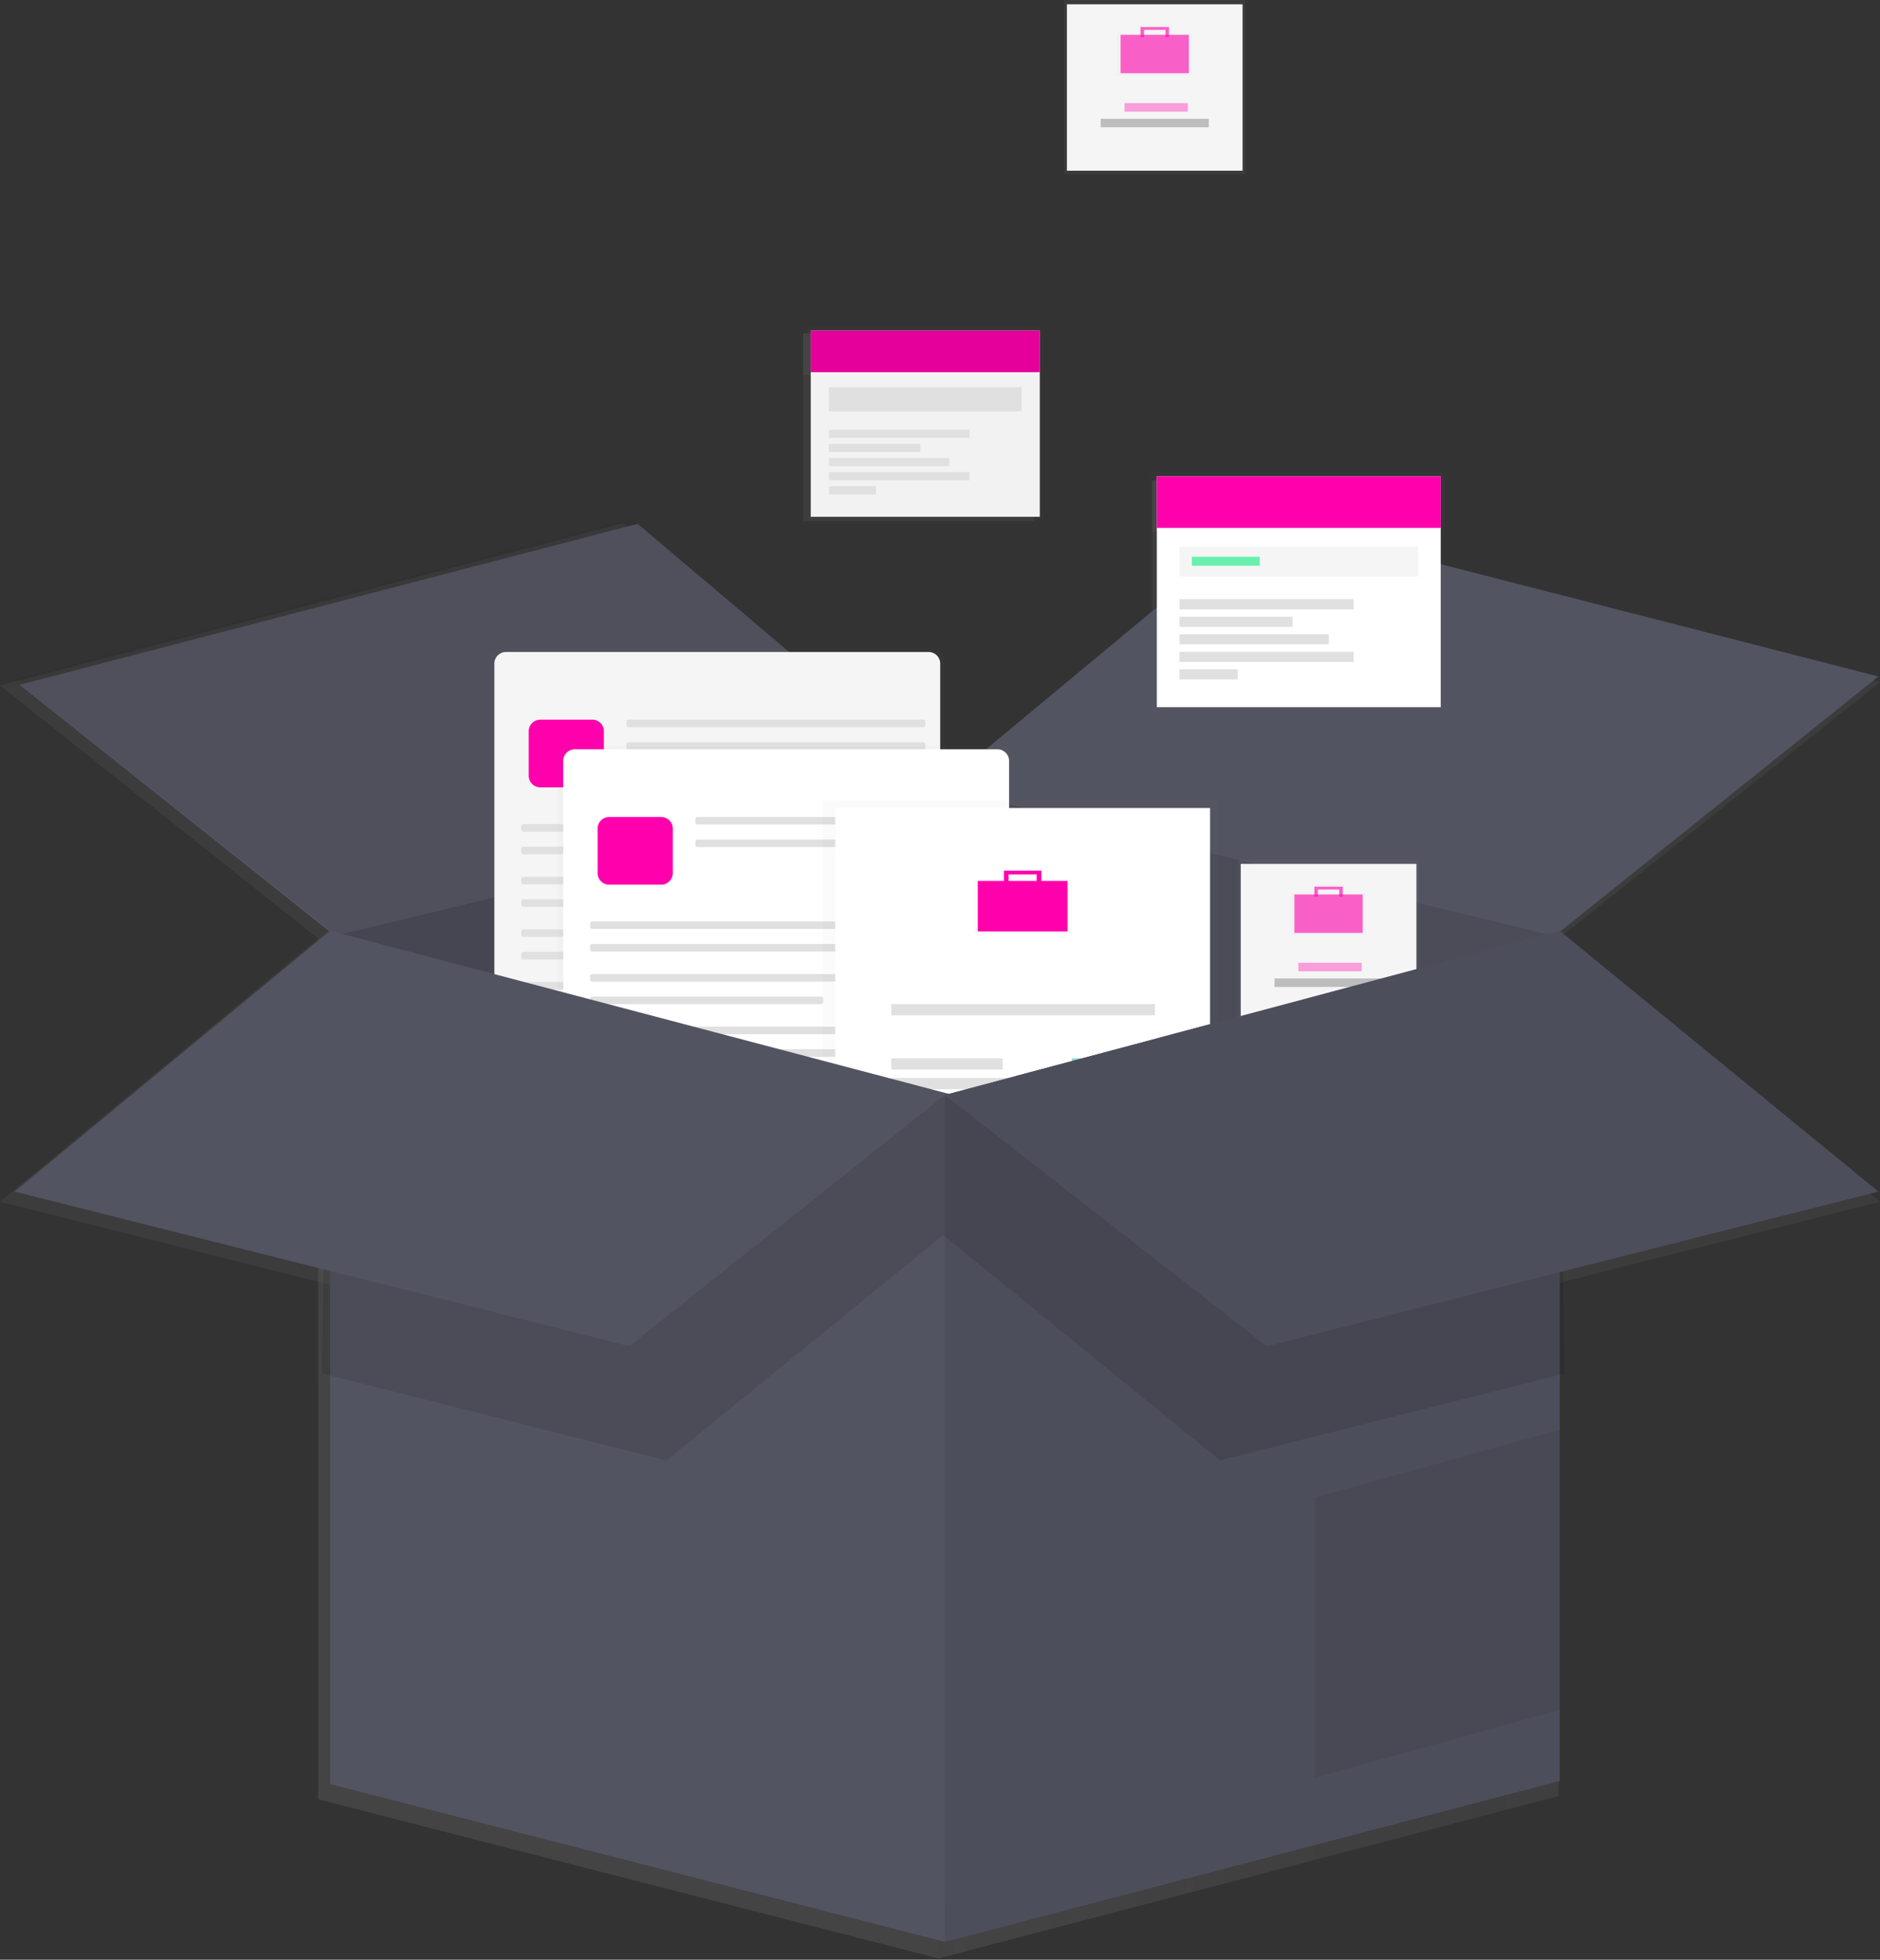 <svg width="734" height="765" viewBox="0 0 734 765" fill="none" xmlns="http://www.w3.org/2000/svg">
<rect x="0" y="0" width="734" height="765" fill="#333333" stroke="none"/>
<g clip-path="url(#clip0)">
<g opacity="0.7">
<path opacity="0.7" d="M608.5 366.44L366.37 308.13V764.5L608.5 701.12V366.44Z" fill="url(#paint0_linear)"/>
<g opacity="0.1">
<path opacity="0.1" d="M608.5 366.44L366.37 308.13V764.5L608.5 701.12V366.44Z" fill="url(#paint1_linear)"/>
</g>
<path opacity="0.7" d="M124.23 366.44L366.37 308.13V764.5L124.23 702.38V366.44Z" fill="url(#paint2_linear)"/>
<g opacity="0.17">
<path opacity="0.17" d="M124.23 366.44L366.37 308.13V764.5L124.23 702.38V366.44Z" fill="url(#paint3_linear)"/>
</g>
<path opacity="0.7" d="M366.37 308.13L491.87 204.18L734 266.3L608.5 366.44L366.37 308.13Z" fill="url(#paint4_linear)"/>
<path opacity="0.7" d="M0 267.56L124.23 366.44L366.37 308.13L243.4 204.18L0 267.56Z" fill="url(#paint5_linear)"/>
<g opacity="0.05">
<path opacity="0.05" d="M0 267.56L124.23 366.44L366.37 308.13L243.4 204.18L0 267.56Z" fill="url(#paint6_linear)"/>
</g>
<g opacity="0.5">
<path opacity="0.5" d="M362 255.38H191.28C188.795 255.38 186.78 257.395 186.78 259.88V416.7C186.78 419.185 188.795 421.2 191.28 421.2H362C364.485 421.2 366.5 419.185 366.5 416.7V259.88C366.5 257.395 364.485 255.38 362 255.38Z" fill="url(#paint7_linear)"/>
</g>
<path opacity="0.7" d="M360.05 256.66H193.47C190.985 256.66 188.97 258.675 188.97 261.16V413.96C188.97 416.445 190.985 418.46 193.47 418.46H360.05C362.535 418.46 364.55 416.445 364.55 413.96V261.16C364.55 258.675 362.535 256.66 360.05 256.66Z" fill="url(#paint8_linear)"/>
<path opacity="0.7" d="M227.61 283.31H207C204.515 283.31 202.5 285.325 202.5 287.81V305.46C202.5 307.945 204.515 309.96 207 309.96H227.61C230.095 309.96 232.11 307.945 232.11 305.46V287.81C232.11 285.325 230.095 283.31 227.61 283.31Z" fill="url(#paint9_linear)"/>
<path opacity="0.7" d="M357.9 283.31H241.79C241.348 283.31 240.99 283.668 240.99 284.11V285.47C240.99 285.912 241.348 286.27 241.79 286.27H357.9C358.342 286.27 358.7 285.912 358.7 285.47V284.11C358.7 283.668 358.342 283.31 357.9 283.31Z" fill="url(#paint10_linear)"/>
<path opacity="0.7" d="M357.9 292.19H241.79C241.348 292.19 240.99 292.548 240.99 292.99V294.35C240.99 294.792 241.348 295.15 241.79 295.15H357.9C358.342 295.15 358.7 294.792 358.7 294.35V292.99C358.7 292.548 358.342 292.19 357.9 292.19Z" fill="url(#paint11_linear)"/>
<path opacity="0.7" d="M357.9 324.44H200.34C199.898 324.44 199.54 324.798 199.54 325.24V326.6C199.54 327.042 199.898 327.4 200.34 327.4H357.9C358.342 327.4 358.7 327.042 358.7 326.6V325.24C358.7 324.798 358.342 324.44 357.9 324.44Z" fill="url(#paint12_linear)"/>
<path opacity="0.7" d="M357.9 333.32H200.34C199.898 333.32 199.54 333.678 199.54 334.12V335.48C199.54 335.922 199.898 336.28 200.34 336.28H357.9C358.342 336.28 358.7 335.922 358.7 335.48V334.12C358.7 333.678 358.342 333.32 357.9 333.32Z" fill="url(#paint13_linear)"/>
<path opacity="0.7" d="M357.9 345.16H200.34C199.898 345.16 199.54 345.518 199.54 345.96V347.32C199.54 347.762 199.898 348.12 200.34 348.12H357.9C358.342 348.12 358.7 347.762 358.7 347.32V345.96C358.7 345.518 358.342 345.16 357.9 345.16Z" fill="url(#paint14_linear)"/>
<path opacity="0.7" d="M290.53 354.05H200.34C199.898 354.05 199.54 354.408 199.54 354.85V356.21C199.54 356.652 199.898 357.01 200.34 357.01H290.53C290.972 357.01 291.33 356.652 291.33 356.21V354.85C291.33 354.408 290.972 354.05 290.53 354.05Z" fill="url(#paint15_linear)"/>
<path opacity="0.7" d="M357.9 365.86H200.34C199.898 365.86 199.54 366.218 199.54 366.66V368.02C199.54 368.462 199.898 368.82 200.34 368.82H357.9C358.342 368.82 358.7 368.462 358.7 368.02V366.66C358.7 366.218 358.342 365.86 357.9 365.86Z" fill="url(#paint16_linear)"/>
<path opacity="0.7" d="M357.9 374.74H200.34C199.898 374.74 199.54 375.098 199.54 375.54V376.9C199.54 377.342 199.898 377.7 200.34 377.7H357.9C358.342 377.7 358.7 377.342 358.7 376.9V375.54C358.7 375.098 358.342 374.74 357.9 374.74Z" fill="url(#paint17_linear)"/>
<path opacity="0.7" d="M357.9 386.59H200.34C199.898 386.59 199.54 386.948 199.54 387.39V388.75C199.54 389.192 199.898 389.55 200.34 389.55H357.9C358.342 389.55 358.7 389.192 358.7 388.75V387.39C358.7 386.948 358.342 386.59 357.9 386.59Z" fill="url(#paint18_linear)"/>
<path opacity="0.7" d="M290.53 395.47H200.34C199.898 395.47 199.54 395.828 199.54 396.27V397.63C199.54 398.072 199.898 398.43 200.34 398.43H290.53C290.972 398.43 291.33 398.072 291.33 397.63V396.27C291.33 395.828 290.972 395.47 290.53 395.47Z" fill="url(#paint19_linear)"/>
<g opacity="0.5">
<path opacity="0.5" d="M389.12 293.69H218.4C215.915 293.69 213.9 295.705 213.9 298.19V455.01C213.9 457.495 215.915 459.51 218.4 459.51H389.12C391.605 459.51 393.62 457.495 393.62 455.01V298.19C393.62 295.705 391.605 293.69 389.12 293.69Z" fill="url(#paint20_linear)"/>
</g>
<path opacity="0.7" d="M387.17 294.98H220.59C218.105 294.98 216.09 296.995 216.09 299.48V452.28C216.09 454.765 218.105 456.78 220.59 456.78H387.17C389.655 456.78 391.67 454.765 391.67 452.28V299.48C391.67 296.995 389.655 294.98 387.17 294.98Z" fill="url(#paint21_linear)"/>
<path opacity="0.7" d="M254.73 321.63H234.12C231.635 321.63 229.62 323.645 229.62 326.13V343.78C229.62 346.265 231.635 348.28 234.12 348.28H254.73C257.215 348.28 259.23 346.265 259.23 343.78V326.13C259.23 323.645 257.215 321.63 254.73 321.63Z" fill="url(#paint22_linear)"/>
<path opacity="0.7" d="M385.03 321.63H268.92C268.478 321.63 268.12 321.988 268.12 322.43V323.79C268.12 324.232 268.478 324.59 268.92 324.59H385.03C385.472 324.59 385.83 324.232 385.83 323.79V322.43C385.83 321.988 385.472 321.63 385.03 321.63Z" fill="url(#paint23_linear)"/>
<path opacity="0.7" d="M385.03 330.51H268.92C268.478 330.51 268.12 330.868 268.12 331.31V332.67C268.12 333.112 268.478 333.47 268.92 333.47H385.03C385.472 333.47 385.83 333.112 385.83 332.67V331.31C385.83 330.868 385.472 330.51 385.03 330.51Z" fill="url(#paint24_linear)"/>
<path opacity="0.7" d="M385.02 362.75H227.46C227.018 362.75 226.66 363.108 226.66 363.55V364.91C226.66 365.352 227.018 365.71 227.46 365.71H385.02C385.462 365.71 385.82 365.352 385.82 364.91V363.55C385.82 363.108 385.462 362.75 385.02 362.75Z" fill="url(#paint25_linear)"/>
<path opacity="0.7" d="M385.02 371.64H227.46C227.018 371.64 226.66 371.998 226.66 372.44V373.8C226.66 374.242 227.018 374.6 227.46 374.6H385.02C385.462 374.6 385.82 374.242 385.82 373.8V372.44C385.82 371.998 385.462 371.64 385.02 371.64Z" fill="url(#paint26_linear)"/>
<path opacity="0.7" d="M385.02 383.48H227.46C227.018 383.48 226.66 383.838 226.66 384.28V385.64C226.66 386.082 227.018 386.44 227.46 386.44H385.02C385.462 386.44 385.82 386.082 385.82 385.64V384.28C385.82 383.838 385.462 383.48 385.02 383.48Z" fill="url(#paint27_linear)"/>
<path opacity="0.7" d="M317.65 392.36H227.46C227.018 392.36 226.66 392.718 226.66 393.16V394.52C226.66 394.962 227.018 395.32 227.46 395.32H317.65C318.092 395.32 318.45 394.962 318.45 394.52V393.16C318.45 392.718 318.092 392.36 317.65 392.36Z" fill="url(#paint28_linear)"/>
<path opacity="0.7" d="M385.02 404.18H227.46C227.018 404.18 226.66 404.538 226.66 404.98V406.34C226.66 406.782 227.018 407.14 227.46 407.14H385.02C385.462 407.14 385.82 406.782 385.82 406.34V404.98C385.82 404.538 385.462 404.18 385.02 404.18Z" fill="url(#paint29_linear)"/>
<path opacity="0.7" d="M385.02 413.06H227.46C227.018 413.06 226.66 413.418 226.66 413.86V415.22C226.66 415.662 227.018 416.02 227.46 416.02H385.02C385.462 416.02 385.82 415.662 385.82 415.22V413.86C385.82 413.418 385.462 413.06 385.02 413.06Z" fill="url(#paint30_linear)"/>
<path opacity="0.7" d="M385.02 424.91H227.46C227.018 424.91 226.66 425.268 226.66 425.71V427.07C226.66 427.512 227.018 427.87 227.46 427.87H385.02C385.462 427.87 385.82 427.512 385.82 427.07V425.71C385.82 425.268 385.462 424.91 385.02 424.91Z" fill="url(#paint31_linear)"/>
<path opacity="0.7" d="M317.65 433.79H227.46C227.018 433.79 226.66 434.148 226.66 434.59V435.95C226.66 436.392 227.018 436.75 227.46 436.75H317.65C318.092 436.75 318.45 436.392 318.45 435.95V434.59C318.45 434.148 318.092 433.79 317.65 433.79Z" fill="url(#paint32_linear)"/>
<g opacity="0.5">
<path opacity="0.5" d="M474.13 315.15H318.41V498.11H474.13V315.15Z" fill="url(#paint33_linear)"/>
</g>
<path opacity="0.7" d="M470.82 318.1H323.2V494.07H470.82V318.1Z" fill="url(#paint34_linear)"/>
<g opacity="0.5">
<path opacity="0.5" d="M405.05 346.08V341.66H389V346.08H377.71V367.79H416.31V346.08H405.05ZM391 343.25H403V346.06H391V343.25Z" fill="url(#paint35_linear)"/>
</g>
<path opacity="0.7" d="M414.68 346.81H379.34V366.69H414.68V346.81Z" fill="url(#paint36_linear)"/>
<path opacity="0.7" d="M389.65 342.76V347.92H391.49V344.24H402.53V347.92H404.37V342.76H389.65Z" fill="url(#paint37_linear)"/>
<path opacity="0.7" d="M449.1 395.3H345.29V399.72H449.1V395.3Z" fill="url(#paint38_linear)"/>
<path opacity="0.7" d="M449.1 424.38H345.29V428.8H449.1V424.38Z" fill="url(#paint39_linear)"/>
<path opacity="0.7" d="M449.1 432.11H345.29V436.53H449.1V432.11Z" fill="url(#paint40_linear)"/>
<path opacity="0.7" d="M389.1 416.65H345.29V421.07H389.1V416.65Z" fill="url(#paint41_linear)"/>
<g opacity="0.6">
<path opacity="0.6" d="M449.1 416.65H416.34V421.07H449.1V416.65Z" fill="url(#paint42_linear)"/>
</g>
<path opacity="0.7" d="M414.49 450.15H381.73V454.57H414.49V450.15Z" fill="url(#paint43_linear)"/>
<path opacity="0.7" d="M124.23 366.44V702.38L366.37 764.5V431.1L124.23 366.44Z" fill="url(#paint44_linear)"/>
<path opacity="0.7" d="M608.5 701.12L366.37 764.5V431.1L608.5 366.44V701.12Z" fill="url(#paint45_linear)"/>
<g opacity="0.07">
<path opacity="0.07" d="M608.5 701.12L366.37 764.5V431.1L608.5 366.44V701.12Z" fill="url(#paint46_linear)"/>
</g>
<g opacity="0.07">
<path opacity="0.07" d="M512.15 589.56V699.85L608.5 673.23V562.94L512.15 589.56Z" fill="url(#paint47_linear)"/>
</g>
<path opacity="0.7" d="M553.19 338.42H481.78V407.03H553.19V338.42Z" fill="url(#paint48_linear)"/>
<path opacity="0.7" d="M552.07 340.1H482.9V405.63H552.07V340.1Z" fill="url(#paint49_linear)"/>
<g opacity="0.5">
<path opacity="0.5" d="M523.6 351.59V348.25H511.37V351.61H502.8V368.13H532.17V351.59H523.6ZM512.9 349.45H522.08V351.59H512.9V349.45Z" fill="url(#paint50_linear)"/>
</g>
<g opacity="0.6">
<path opacity="0.6" d="M530.92 352.15H504.04V367.27H530.92V352.15Z" fill="url(#paint51_linear)"/>
</g>
<g opacity="0.6">
<path opacity="0.6" d="M511.88 349.06V352.99H513.29V350.19H521.69V352.99H523.09V349.06H511.88Z" fill="url(#paint52_linear)"/>
</g>
<g opacity="0.6">
<path opacity="0.6" d="M530.5 379.03H505.58V382.39H530.5V379.03Z" fill="url(#paint53_linear)"/>
</g>
<path opacity="0.7" d="M538.77 385.19H496.2V388.55H538.77V385.19Z" fill="url(#paint54_linear)"/>
<g opacity="0.5">
<path opacity="0.5" d="M405.01 128.69H312.49V204.69H405.01V128.69Z" fill="url(#paint55_linear)"/>
</g>
<path opacity="0.7" d="M403.76 130.13H313.57V203.43H403.76V130.13Z" fill="url(#paint56_linear)"/>
<path opacity="0.7" d="M403.76 130.13H313.57V146.48H403.76V130.13Z" fill="url(#paint57_linear)"/>
<g opacity="0.1">
<path opacity="0.1" d="M403.76 130.13H313.57V146.48H403.76V130.13Z" fill="url(#paint58_linear)"/>
</g>
<path opacity="0.7" d="M396.58 152.41H320.76V161.93H396.58V152.41Z" fill="url(#paint59_linear)"/>
<path opacity="0.7" d="M376.1 169.12H320.76V172.35H376.1V169.12Z" fill="url(#paint60_linear)"/>
<path opacity="0.7" d="M356.69 174.69H320.76V177.92H356.69V174.69Z" fill="url(#paint61_linear)"/>
<path opacity="0.7" d="M368.19 180.26H320.76V183.49H368.19V180.26Z" fill="url(#paint62_linear)"/>
<path opacity="0.7" d="M376.1 185.82H320.76V189.05H376.1V185.82Z" fill="url(#paint63_linear)"/>
<path opacity="0.7" d="M339.26 191.39H320.76V194.62H339.26V191.39Z" fill="url(#paint64_linear)"/>
<g opacity="0.5">
<path opacity="0.5" d="M563.2 185.76H448.52V279.95H563.2V185.76Z" fill="url(#paint65_linear)"/>
</g>
<path opacity="0.7" d="M561.65 187.54H449.86V278.39H561.65V187.54Z" fill="url(#paint66_linear)"/>
<path opacity="0.7" d="M561.65 187.54H449.86V207.8H561.65V187.54Z" fill="url(#paint67_linear)"/>
<path opacity="0.7" d="M552.73 215.15H458.76V226.95H552.73V215.15Z" fill="url(#paint68_linear)"/>
<path opacity="0.7" d="M527.35 235.86H458.76V239.87H527.35V235.86Z" fill="url(#paint69_linear)"/>
<path opacity="0.7" d="M503.3 242.76H458.76V246.77H503.3V242.76Z" fill="url(#paint70_linear)"/>
<path opacity="0.7" d="M517.55 249.67H458.76V253.68H517.55V249.67Z" fill="url(#paint71_linear)"/>
<path opacity="0.7" d="M527.35 256.57H458.76V260.58H527.35V256.57Z" fill="url(#paint72_linear)"/>
<path opacity="0.7" d="M481.7 263.47H458.76V267.48H481.7V263.47Z" fill="url(#paint73_linear)"/>
<path opacity="0.7" d="M490.38 219.16H463.66V222.72H490.38V219.16Z" fill="url(#paint74_linear)"/>
<g opacity="0.1">
<path opacity="0.1" d="M121.07 540.75L256.71 574.98L365.73 486.24V431.73L123.6 370.88L121.07 540.75Z" fill="url(#paint75_linear)"/>
</g>
<g opacity="0.1">
<path opacity="0.1" d="M610.4 540.75L474.75 574.98L365.73 486.24V431.73L607.86 370.88L610.4 540.75Z" fill="url(#paint76_linear)"/>
</g>
<path opacity="0.7" d="M124.23 366.44L0 469.13L242.13 529.98L366.37 431.1L124.23 366.44Z" fill="url(#paint77_linear)"/>
<path opacity="0.7" d="M608.5 366.44L734 469.13L493.14 529.98L366.37 431.1L608.5 366.44Z" fill="url(#paint78_linear)"/>
<g opacity="0.07">
<path opacity="0.07" d="M608.5 366.44L734 469.13L493.14 529.98L366.37 431.1L608.5 366.44Z" fill="url(#paint79_linear)"/>
</g>
</g>
<path d="M608.94 363.36L368.88 305.54V758.01L608.94 695.17V363.36Z" fill="#535461"/>
<path opacity="0.1" d="M608.94 363.36L368.88 305.54V758.01L608.94 695.17V363.36Z" fill="black"/>
<path d="M128.83 363.36L368.88 305.54V758.01L128.83 696.42V363.36Z" fill="#535461"/>
<path opacity="0.17" d="M128.83 361.36L368.88 303.54V758.01L128.83 696.42V361.36Z" fill="black"/>
<path d="M366.88 307.54L493.31 202.48L733.37 264.07L606.94 365.36L366.88 307.54Z" fill="#535461"/>
<path d="M7.66 267.32L130.83 365.36L370.88 307.54L248.97 204.48L7.66 267.32Z" fill="#535461"/>
<path opacity="0.05" d="M5.66 265.32L131.83 365.36L371.88 307.54L246.97 202.48L5.66 265.32Z" fill="black"/>
<g opacity="0.5">
<path opacity="0.5" d="M364.51 253.24H195.33C192.845 253.24 190.83 255.255 190.83 257.74V413.14C190.83 415.625 192.845 417.64 195.33 417.64H364.51C366.995 417.64 369.01 415.625 369.01 413.14V257.74C369.01 255.255 366.995 253.24 364.51 253.24Z" fill="url(#paint80_linear)"/>
</g>
<path d="M362.58 254.52H197.51C195.025 254.52 193.01 256.535 193.01 259.02V410.43C193.01 412.915 195.025 414.93 197.51 414.93H362.58C365.065 414.93 367.08 412.915 367.08 410.43V259.02C367.08 256.535 365.065 254.52 362.58 254.52Z" fill="#F5F5F5"/>
<path d="M231.28 280.94H210.92C208.435 280.94 206.42 282.955 206.42 285.44V302.86C206.42 305.345 208.435 307.36 210.92 307.36H231.28C233.765 307.36 235.78 305.345 235.78 302.86V285.44C235.78 282.955 233.765 280.94 231.28 280.94Z" fill="#FF00AC"/>
<path d="M360.49 280.94H245.39C244.948 280.94 244.59 281.298 244.59 281.74V283.08C244.59 283.522 244.948 283.88 245.39 283.88H360.49C360.932 283.88 361.29 283.522 361.29 283.08V281.74C361.29 281.298 360.932 280.94 360.49 280.94Z" fill="#E0E0E0"/>
<path d="M360.49 289.74H245.39C244.948 289.74 244.59 290.098 244.59 290.54V291.88C244.59 292.322 244.948 292.68 245.39 292.68H360.49C360.932 292.68 361.29 292.322 361.29 291.88V290.54C361.29 290.098 360.932 289.74 360.49 289.74Z" fill="#E0E0E0"/>
<path d="M360.49 321.71H204.29C203.848 321.71 203.49 322.068 203.49 322.51V323.85C203.49 324.292 203.848 324.65 204.29 324.65H360.49C360.932 324.65 361.29 324.292 361.29 323.85V322.51C361.29 322.068 360.932 321.71 360.49 321.71Z" fill="#E0E0E0"/>
<path d="M360.49 330.52H204.29C203.848 330.52 203.49 330.878 203.49 331.32V332.66C203.49 333.102 203.848 333.46 204.29 333.46H360.49C360.932 333.46 361.29 333.102 361.29 332.66V331.32C361.29 330.878 360.932 330.52 360.49 330.52Z" fill="#E0E0E0"/>
<path d="M360.49 342.26H204.29C203.848 342.26 203.49 342.618 203.49 343.06V344.4C203.49 344.842 203.848 345.2 204.29 345.2H360.49C360.932 345.2 361.29 344.842 361.29 344.4V343.06C361.29 342.618 360.932 342.26 360.49 342.26Z" fill="#E0E0E0"/>
<path d="M293.7 351.07H204.29C203.848 351.07 203.49 351.428 203.49 351.87V353.21C203.49 353.652 203.848 354.01 204.29 354.01H293.7C294.142 354.01 294.5 353.652 294.5 353.21V351.87C294.5 351.428 294.142 351.07 293.7 351.07Z" fill="#E0E0E0"/>
<path d="M360.49 362.78H204.29C203.848 362.78 203.49 363.138 203.49 363.58V364.92C203.49 365.362 203.848 365.72 204.29 365.72H360.49C360.932 365.72 361.29 365.362 361.29 364.92V363.58C361.29 363.138 360.932 362.78 360.49 362.78Z" fill="#E0E0E0"/>
<path d="M360.49 371.59H204.29C203.848 371.59 203.49 371.948 203.49 372.39V373.73C203.49 374.172 203.848 374.53 204.29 374.53H360.49C360.932 374.53 361.29 374.172 361.29 373.73V372.39C361.29 371.948 360.932 371.59 360.49 371.59Z" fill="#E0E0E0"/>
<path d="M360.49 383.33H204.29C203.848 383.33 203.49 383.688 203.49 384.13V385.47C203.49 385.912 203.848 386.27 204.29 386.27H360.49C360.932 386.27 361.29 385.912 361.29 385.47V384.13C361.29 383.688 360.932 383.33 360.49 383.33Z" fill="#E0E0E0"/>
<path d="M293.7 392.14H204.29C203.848 392.14 203.49 392.498 203.49 392.94V394.28C203.49 394.722 203.848 395.08 204.29 395.08H293.7C294.142 395.08 294.5 394.722 294.5 394.28V392.94C294.5 392.498 294.142 392.14 293.7 392.14Z" fill="#E0E0E0"/>
<g opacity="0.5">
<path opacity="0.5" d="M391.4 291.23H222.22C219.735 291.23 217.72 293.245 217.72 295.73V451.13C217.72 453.615 219.735 455.63 222.22 455.63H391.4C393.885 455.63 395.9 453.615 395.9 451.13V295.73C395.9 293.245 393.885 291.23 391.4 291.23Z" fill="url(#paint81_linear)"/>
</g>
<path d="M389.47 292.51H224.4C221.915 292.51 219.9 294.525 219.9 297.01V448.42C219.9 450.905 221.915 452.92 224.4 452.92H389.47C391.955 452.92 393.97 450.905 393.97 448.42V297.01C393.97 294.525 391.955 292.51 389.47 292.51Z" fill="white"/>
<path d="M258.17 318.93H237.81C235.325 318.93 233.31 320.945 233.31 323.43V340.85C233.31 343.335 235.325 345.35 237.81 345.35H258.17C260.655 345.35 262.67 343.335 262.67 340.85V323.43C262.67 320.945 260.655 318.93 258.17 318.93Z" fill="#FF00AC"/>
<path d="M387.38 318.93H272.28C271.838 318.93 271.48 319.288 271.48 319.73V321.07C271.48 321.512 271.838 321.87 272.28 321.87H387.38C387.822 321.87 388.18 321.512 388.18 321.07V319.73C388.18 319.288 387.822 318.93 387.38 318.93Z" fill="#E0E0E0"/>
<path d="M387.38 327.73H272.28C271.838 327.73 271.48 328.088 271.48 328.53V329.87C271.48 330.312 271.838 330.67 272.28 330.67H387.38C387.822 330.67 388.18 330.312 388.18 329.87V328.53C388.18 328.088 387.822 327.73 387.38 327.73Z" fill="#E0E0E0"/>
<path d="M387.38 359.7H231.18C230.738 359.7 230.38 360.058 230.38 360.5V361.84C230.38 362.282 230.738 362.64 231.18 362.64H387.38C387.822 362.64 388.18 362.282 388.18 361.84V360.5C388.18 360.058 387.822 359.7 387.38 359.7Z" fill="#E0E0E0"/>
<path d="M387.38 368.51H231.18C230.738 368.51 230.38 368.868 230.38 369.31V370.65C230.38 371.092 230.738 371.45 231.18 371.45H387.38C387.822 371.45 388.18 371.092 388.18 370.65V369.31C388.18 368.868 387.822 368.51 387.38 368.51Z" fill="#E0E0E0"/>
<path d="M387.38 380.25H231.18C230.738 380.25 230.38 380.608 230.38 381.05V382.39C230.38 382.832 230.738 383.19 231.18 383.19H387.38C387.822 383.19 388.18 382.832 388.18 382.39V381.05C388.18 380.608 387.822 380.25 387.38 380.25Z" fill="#E0E0E0"/>
<path d="M320.59 389.06H231.18C230.738 389.06 230.38 389.418 230.38 389.86V391.2C230.38 391.642 230.738 392 231.18 392H320.59C321.032 392 321.39 391.642 321.39 391.2V389.86C321.39 389.418 321.032 389.06 320.59 389.06Z" fill="#E0E0E0"/>
<path d="M387.38 400.77H231.18C230.738 400.77 230.38 401.128 230.38 401.57V402.91C230.38 403.352 230.738 403.71 231.18 403.71H387.38C387.822 403.71 388.18 403.352 388.18 402.91V401.57C388.18 401.128 387.822 400.77 387.38 400.77Z" fill="#E0E0E0"/>
<path d="M387.38 409.58H231.18C230.738 409.58 230.38 409.938 230.38 410.38V411.72C230.38 412.162 230.738 412.52 231.18 412.52H387.38C387.822 412.52 388.18 412.162 388.18 411.72V410.38C388.18 409.938 387.822 409.58 387.38 409.58Z" fill="#E0E0E0"/>
<path d="M387.38 421.32H231.18C230.738 421.32 230.38 421.678 230.38 422.12V423.46C230.38 423.902 230.738 424.26 231.18 424.26H387.38C387.822 424.26 388.18 423.902 388.18 423.46V422.12C388.18 421.678 387.822 421.32 387.38 421.32Z" fill="#E0E0E0"/>
<path d="M320.59 430.13H231.18C230.738 430.13 230.38 430.488 230.38 430.93V432.27C230.38 432.712 230.738 433.07 231.18 433.07H320.59C321.032 433.07 321.39 432.712 321.39 432.27V430.93C321.39 430.488 321.032 430.13 320.59 430.13Z" fill="#E0E0E0"/>
<g opacity="0.5">
<path opacity="0.5" d="M475.73 312.51H321.34V493.9H475.73V312.51Z" fill="url(#paint82_linear)"/>
</g>
<path d="M472.45 315.43H326.09V489.89H472.45V315.43Z" fill="white"/>
<g opacity="0.5">
<path opacity="0.5" d="M407.24 343.17V338.78H391.29V343.17H380.13V364.7H418.4V343.17H407.24ZM393.24 340.38H405.24V343.17H393.24V340.38Z" fill="url(#paint83_linear)"/>
</g>
<path d="M416.79 343.9H381.75V363.61H416.79V343.9Z" fill="#FF00AC"/>
<path d="M391.97 339.88V344.99H393.79V341.34H404.74V344.99H406.57V339.88H391.97Z" fill="#FF00AC"/>
<path d="M450.91 391.97H347.99V396.35H450.91V391.97Z" fill="#E0E0E0"/>
<path d="M450.91 420.8H347.99V425.18H450.91V420.8Z" fill="#E0E0E0"/>
<path d="M450.91 428.47H347.99V432.85H450.91V428.47Z" fill="#E0E0E0"/>
<path d="M391.42 413.14H347.99V417.52H391.42V413.14Z" fill="#E0E0E0"/>
<path opacity="0.6" d="M450.91 413.14H418.43V417.52H450.91V413.14Z" fill="#3AD29F"/>
<path d="M416.6 446.35H384.12V450.73H416.6V446.35Z" fill="#FF00AC"/>
<path d="M128.83 363.36V696.42L368.88 758.01L372.12 427.46L128.83 363.36Z" fill="#535461"/>
<path d="M608.94 695.17L368.88 758.01V427.46L608.94 363.36V695.17Z" fill="#535461"/>
<path opacity="0.07" d="M608.94 695.17L368.88 758.01V427.46L608.94 363.36V695.17Z" fill="black"/>
<path opacity="0.07" d="M513.42 584.57V693.91L608.94 667.52V558.17L513.42 584.57Z" fill="black"/>
<path d="M554.11 335.58H483.31V403.6H554.11V335.58Z" fill="url(#paint84_linear)"/>
<path d="M553 337.24H484.42V402.21H553V337.24Z" fill="#F5F5F5"/>
<g opacity="0.5">
<path opacity="0.5" d="M524.78 348.63V345.25H512.65V348.59H504.16V364.97H533.27V348.63H524.78ZM514.17 346.51H523.27V348.63H514.17V346.51Z" fill="url(#paint85_linear)"/>
</g>
<path opacity="0.6" d="M532.03 349.18H505.38V364.17H532.03V349.18Z" fill="#FF00AC"/>
<path opacity="0.6" d="M513.16 346.13V350.02H514.55V347.24H522.88V350.02H524.26V346.13H513.16Z" fill="#FF00AC"/>
<g opacity="0.6">
<path opacity="0.6" d="M531.62 375.84H506.91V379.17H531.62V375.84Z" fill="#FF00AC"/>
</g>
<path d="M539.81 381.95H497.61V385.28H539.81V381.95Z" fill="#BDBDBD"/>
<path d="M486.24 0H415.44V68.02H486.24V0Z" fill="url(#paint86_linear)"/>
<path d="M485.13 1.67H416.55V66.64H485.13V1.67Z" fill="#F5F5F5"/>
<g opacity="0.5">
<path opacity="0.5" d="M456.91 13.05V9.72H444.78V13.05H436.29V29.43H465.4V13.05H456.91ZM446.3 10.93H455.4V13.05H446.3V10.93Z" fill="url(#paint87_linear)"/>
</g>
<path opacity="0.6" d="M464.16 13.6H437.51V28.59H464.16V13.6Z" fill="#FF00AC"/>
<path opacity="0.6" d="M445.29 10.55V14.44H446.68V11.66H455.01V14.44H456.39V10.55H445.29Z" fill="#FF00AC"/>
<g opacity="0.6">
<path opacity="0.6" d="M463.75 40.26H439.04V43.59H463.75V40.26Z" fill="#FF00AC"/>
</g>
<path d="M471.94 46.37H429.74V49.7H471.94V46.37Z" fill="#BDBDBD"/>
<g opacity="0.5">
<path opacity="0.5" d="M407.2 127.64H315.47V202.99H407.2V127.64Z" fill="url(#paint88_linear)"/>
</g>
<path d="M405.96 129.07H316.54V201.74H405.96V129.07Z" fill="#F2F2F2"/>
<path d="M405.96 129.07H316.54V145.28H405.96V129.07Z" fill="#FF00AC"/>
<path opacity="0.1" d="M405.96 129.07H316.54V145.28H405.96V129.07Z" fill="black"/>
<path d="M398.84 151.16H323.67V160.6H398.84V151.16Z" fill="#E0E0E0"/>
<path d="M378.53 167.72H323.67V170.93H378.53V167.72Z" fill="#E0E0E0"/>
<path d="M359.29 173.24H323.67V176.45H359.29V173.24Z" fill="#E0E0E0"/>
<path d="M370.69 178.76H323.67V181.97H370.69V178.76Z" fill="#E0E0E0"/>
<path d="M378.53 184.29H323.67V187.5H378.53V184.29Z" fill="#E0E0E0"/>
<path d="M342.02 189.81H323.67V193.02H342.02V189.81Z" fill="#E0E0E0"/>
<g opacity="0.5">
<path opacity="0.5" d="M564.03 184.22H450.33V277.61H564.03V184.22Z" fill="url(#paint89_linear)"/>
</g>
<path d="M562.49 185.98H451.66V276.06H562.49V185.98Z" fill="white"/>
<path d="M562.49 185.98H451.66V206.07H562.49V185.98Z" fill="#FF00AC"/>
<path d="M553.66 213.36H460.49V225.06H553.66V213.36Z" fill="#F5F5F5"/>
<path d="M528.49 233.89H460.49V237.86H528.49V233.89Z" fill="#E0E0E0"/>
<path d="M504.65 240.74H460.49V244.71H504.65V240.74Z" fill="#E0E0E0"/>
<path d="M518.77 247.58H460.49V251.55H518.77V247.58Z" fill="#E0E0E0"/>
<path d="M528.49 254.43H460.49V258.4H528.49V254.43Z" fill="#E0E0E0"/>
<path d="M483.23 261.27H460.49V265.24H483.23V261.27Z" fill="#E0E0E0"/>
<path d="M491.84 217.33H465.35V220.86H491.84V217.33Z" fill="#69F0AE"/>
<path opacity="0.1" d="M125.69 536.18L260.17 570.11L368.26 482.13V428.09L128.2 367.76L125.69 536.18Z" fill="black"/>
<path opacity="0.1" d="M610.83 536.18L476.35 570.11L368.26 482.13V428.09L608.32 367.76L610.83 536.18Z" fill="black"/>
<path d="M128.83 363.36L5.66 465.16L245.71 525.49L368.88 427.46L128.83 363.36Z" fill="#535461"/>
<path d="M608.94 363.36L733.37 465.16L494.57 525.49L368.88 427.46L608.94 363.36Z" fill="#535461"/>
<path opacity="0.07" d="M608.94 363.36L733.37 465.16L494.57 525.49L368.88 427.46L608.94 363.36Z" fill="black"/>
</g>
<defs>
<linearGradient id="paint0_linear" x1="366.37" y1="536.32" x2="608.5" y2="536.32" gradientUnits="userSpaceOnUse">
<stop stop-color="#808080" stop-opacity="0.25"/>
<stop offset="0.54" stop-color="#808080" stop-opacity="0.12"/>
<stop offset="1" stop-color="#808080" stop-opacity="0.1"/>
</linearGradient>
<linearGradient id="paint1_linear" x1="366.37" y1="536.32" x2="608.5" y2="536.32" gradientUnits="userSpaceOnUse">
<stop stop-color="#808080" stop-opacity="0.25"/>
<stop offset="0.54" stop-color="#808080" stop-opacity="0.12"/>
<stop offset="1" stop-color="#808080" stop-opacity="0.1"/>
</linearGradient>
<linearGradient id="paint2_linear" x1="30205.3" y1="245068" x2="88837.1" y2="245068" gradientUnits="userSpaceOnUse">
<stop stop-color="#808080" stop-opacity="0.25"/>
<stop offset="0.54" stop-color="#808080" stop-opacity="0.12"/>
<stop offset="1" stop-color="#808080" stop-opacity="0.1"/>
</linearGradient>
<linearGradient id="paint3_linear" x1="30205.3" y1="245068" x2="88837.1" y2="245068" gradientUnits="userSpaceOnUse">
<stop stop-color="#808080" stop-opacity="0.25"/>
<stop offset="0.54" stop-color="#808080" stop-opacity="0.12"/>
<stop offset="1" stop-color="#808080" stop-opacity="0.1"/>
</linearGradient>
<linearGradient id="paint4_linear" x1="135055" y1="46498.6" x2="270207" y2="46498.6" gradientUnits="userSpaceOnUse">
<stop stop-color="#808080" stop-opacity="0.25"/>
<stop offset="0.54" stop-color="#808080" stop-opacity="0.12"/>
<stop offset="1" stop-color="#808080" stop-opacity="0.1"/>
</linearGradient>
<linearGradient id="paint5_linear" x1="0" y1="46498.6" x2="134227" y2="46498.6" gradientUnits="userSpaceOnUse">
<stop stop-color="#808080" stop-opacity="0.25"/>
<stop offset="0.54" stop-color="#808080" stop-opacity="0.12"/>
<stop offset="1" stop-color="#808080" stop-opacity="0.1"/>
</linearGradient>
<linearGradient id="paint6_linear" x1="0" y1="46498.6" x2="134227" y2="46498.6" gradientUnits="userSpaceOnUse">
<stop stop-color="#808080" stop-opacity="0.25"/>
<stop offset="0.54" stop-color="#808080" stop-opacity="0.12"/>
<stop offset="1" stop-color="#808080" stop-opacity="0.1"/>
</linearGradient>
<linearGradient id="paint7_linear" x1="49904.5" y1="70097.1" x2="49904.5" y2="42602.5" gradientUnits="userSpaceOnUse">
<stop stop-color="#808080" stop-opacity="0.25"/>
<stop offset="0.54" stop-color="#808080" stop-opacity="0.12"/>
<stop offset="1" stop-color="#808080" stop-opacity="0.1"/>
</linearGradient>
<linearGradient id="paint8_linear" x1="33368.3" y1="54873.9" x2="64196.7" y2="54873.9" gradientUnits="userSpaceOnUse">
<stop stop-color="#808080" stop-opacity="0.25"/>
<stop offset="0.54" stop-color="#808080" stop-opacity="0.12"/>
<stop offset="1" stop-color="#808080" stop-opacity="0.1"/>
</linearGradient>
<linearGradient id="paint9_linear" x1="6198.52" y1="8188.5" x2="7075.28" y2="8188.5" gradientUnits="userSpaceOnUse">
<stop stop-color="#808080" stop-opacity="0.25"/>
<stop offset="0.54" stop-color="#808080" stop-opacity="0.12"/>
<stop offset="1" stop-color="#808080" stop-opacity="0.1"/>
</linearGradient>
<linearGradient id="paint10_linear" x1="28607.9" y1="1126.29" x2="42463.6" y2="1126.29" gradientUnits="userSpaceOnUse">
<stop stop-color="#808080" stop-opacity="0.25"/>
<stop offset="0.54" stop-color="#808080" stop-opacity="0.12"/>
<stop offset="1" stop-color="#808080" stop-opacity="0.1"/>
</linearGradient>
<linearGradient id="paint11_linear" x1="28607.9" y1="1161.45" x2="42463.6" y2="1161.45" gradientUnits="userSpaceOnUse">
<stop stop-color="#808080" stop-opacity="0.25"/>
<stop offset="0.54" stop-color="#808080" stop-opacity="0.12"/>
<stop offset="1" stop-color="#808080" stop-opacity="0.1"/>
</linearGradient>
<linearGradient id="paint12_linear" x1="31958.3" y1="1289.16" x2="57290.2" y2="1289.16" gradientUnits="userSpaceOnUse">
<stop stop-color="#808080" stop-opacity="0.25"/>
<stop offset="0.54" stop-color="#808080" stop-opacity="0.12"/>
<stop offset="1" stop-color="#808080" stop-opacity="0.1"/>
</linearGradient>
<linearGradient id="paint13_linear" x1="31958.3" y1="1324.32" x2="57290.2" y2="1324.32" gradientUnits="userSpaceOnUse">
<stop stop-color="#808080" stop-opacity="0.25"/>
<stop offset="0.54" stop-color="#808080" stop-opacity="0.12"/>
<stop offset="1" stop-color="#808080" stop-opacity="0.1"/>
</linearGradient>
<linearGradient id="paint14_linear" x1="31958.3" y1="1371.21" x2="57290.2" y2="1371.21" gradientUnits="userSpaceOnUse">
<stop stop-color="#808080" stop-opacity="0.25"/>
<stop offset="0.54" stop-color="#808080" stop-opacity="0.12"/>
<stop offset="1" stop-color="#808080" stop-opacity="0.1"/>
</linearGradient>
<linearGradient id="paint15_linear" x1="18515.3" y1="1406.43" x2="26940.7" y2="1406.43" gradientUnits="userSpaceOnUse">
<stop stop-color="#808080" stop-opacity="0.25"/>
<stop offset="0.54" stop-color="#808080" stop-opacity="0.12"/>
<stop offset="1" stop-color="#808080" stop-opacity="0.1"/>
</linearGradient>
<linearGradient id="paint16_linear" x1="31958.3" y1="1453.19" x2="57290.2" y2="1453.19" gradientUnits="userSpaceOnUse">
<stop stop-color="#808080" stop-opacity="0.25"/>
<stop offset="0.54" stop-color="#808080" stop-opacity="0.12"/>
<stop offset="1" stop-color="#808080" stop-opacity="0.1"/>
</linearGradient>
<linearGradient id="paint17_linear" x1="31958.3" y1="1488.36" x2="57290.2" y2="1488.36" gradientUnits="userSpaceOnUse">
<stop stop-color="#808080" stop-opacity="0.25"/>
<stop offset="0.54" stop-color="#808080" stop-opacity="0.12"/>
<stop offset="1" stop-color="#808080" stop-opacity="0.1"/>
</linearGradient>
<linearGradient id="paint18_linear" x1="31958.3" y1="1535.27" x2="57290.2" y2="1535.27" gradientUnits="userSpaceOnUse">
<stop stop-color="#808080" stop-opacity="0.25"/>
<stop offset="0.54" stop-color="#808080" stop-opacity="0.12"/>
<stop offset="1" stop-color="#808080" stop-opacity="0.1"/>
</linearGradient>
<linearGradient id="paint19_linear" x1="18515.3" y1="1570.44" x2="26940.7" y2="1570.44" gradientUnits="userSpaceOnUse">
<stop stop-color="#808080" stop-opacity="0.25"/>
<stop offset="0.54" stop-color="#808080" stop-opacity="0.12"/>
<stop offset="1" stop-color="#808080" stop-opacity="0.1"/>
</linearGradient>
<linearGradient id="paint20_linear" x1="54805.7" y1="76489.6" x2="54805.7" y2="48993.4" gradientUnits="userSpaceOnUse">
<stop stop-color="#808080" stop-opacity="0.25"/>
<stop offset="0.54" stop-color="#808080" stop-opacity="0.12"/>
<stop offset="1" stop-color="#808080" stop-opacity="0.1"/>
</linearGradient>
<linearGradient id="paint21_linear" x1="38157.2" y1="61112.4" x2="68985.5" y2="61112.4" gradientUnits="userSpaceOnUse">
<stop stop-color="#808080" stop-opacity="0.25"/>
<stop offset="0.54" stop-color="#808080" stop-opacity="0.12"/>
<stop offset="1" stop-color="#808080" stop-opacity="0.1"/>
</linearGradient>
<linearGradient id="paint22_linear" x1="7028.67" y1="9248.04" x2="7905.42" y2="9248.04" gradientUnits="userSpaceOnUse">
<stop stop-color="#808080" stop-opacity="0.25"/>
<stop offset="0.54" stop-color="#808080" stop-opacity="0.12"/>
<stop offset="1" stop-color="#808080" stop-opacity="0.1"/>
</linearGradient>
<linearGradient id="paint23_linear" x1="31828.5" y1="1278.03" x2="45684.2" y2="1278.03" gradientUnits="userSpaceOnUse">
<stop stop-color="#808080" stop-opacity="0.25"/>
<stop offset="0.54" stop-color="#808080" stop-opacity="0.12"/>
<stop offset="1" stop-color="#808080" stop-opacity="0.1"/>
</linearGradient>
<linearGradient id="paint24_linear" x1="31828.5" y1="1313.2" x2="45684.2" y2="1313.2" gradientUnits="userSpaceOnUse">
<stop stop-color="#808080" stop-opacity="0.25"/>
<stop offset="0.54" stop-color="#808080" stop-opacity="0.12"/>
<stop offset="1" stop-color="#808080" stop-opacity="0.1"/>
</linearGradient>
<linearGradient id="paint25_linear" x1="36301.9" y1="1440.87" x2="61635.4" y2="1440.87" gradientUnits="userSpaceOnUse">
<stop stop-color="#808080" stop-opacity="0.25"/>
<stop offset="0.54" stop-color="#808080" stop-opacity="0.12"/>
<stop offset="1" stop-color="#808080" stop-opacity="0.1"/>
</linearGradient>
<linearGradient id="paint26_linear" x1="36301.9" y1="1476.07" x2="61635.4" y2="1476.07" gradientUnits="userSpaceOnUse">
<stop stop-color="#808080" stop-opacity="0.25"/>
<stop offset="0.54" stop-color="#808080" stop-opacity="0.12"/>
<stop offset="1" stop-color="#808080" stop-opacity="0.1"/>
</linearGradient>
<linearGradient id="paint27_linear" x1="36301.9" y1="1522.96" x2="61635.4" y2="1522.96" gradientUnits="userSpaceOnUse">
<stop stop-color="#808080" stop-opacity="0.25"/>
<stop offset="0.54" stop-color="#808080" stop-opacity="0.12"/>
<stop offset="1" stop-color="#808080" stop-opacity="0.1"/>
</linearGradient>
<linearGradient id="paint28_linear" x1="21031.8" y1="1558.13" x2="29457.2" y2="1558.13" gradientUnits="userSpaceOnUse">
<stop stop-color="#808080" stop-opacity="0.25"/>
<stop offset="0.54" stop-color="#808080" stop-opacity="0.12"/>
<stop offset="1" stop-color="#808080" stop-opacity="0.1"/>
</linearGradient>
<linearGradient id="paint29_linear" x1="36301.9" y1="1604.94" x2="61635.4" y2="1604.94" gradientUnits="userSpaceOnUse">
<stop stop-color="#808080" stop-opacity="0.25"/>
<stop offset="0.54" stop-color="#808080" stop-opacity="0.12"/>
<stop offset="1" stop-color="#808080" stop-opacity="0.1"/>
</linearGradient>
<linearGradient id="paint30_linear" x1="36301.9" y1="1640.09" x2="61635.4" y2="1640.09" gradientUnits="userSpaceOnUse">
<stop stop-color="#808080" stop-opacity="0.25"/>
<stop offset="0.54" stop-color="#808080" stop-opacity="0.12"/>
<stop offset="1" stop-color="#808080" stop-opacity="0.1"/>
</linearGradient>
<linearGradient id="paint31_linear" x1="36301.9" y1="1687.02" x2="61635.4" y2="1687.02" gradientUnits="userSpaceOnUse">
<stop stop-color="#808080" stop-opacity="0.25"/>
<stop offset="0.54" stop-color="#808080" stop-opacity="0.12"/>
<stop offset="1" stop-color="#808080" stop-opacity="0.1"/>
</linearGradient>
<linearGradient id="paint32_linear" x1="21031.8" y1="1722.19" x2="29457.2" y2="1722.19" gradientUnits="userSpaceOnUse">
<stop stop-color="#808080" stop-opacity="0.25"/>
<stop offset="0.54" stop-color="#808080" stop-opacity="0.12"/>
<stop offset="1" stop-color="#808080" stop-opacity="0.1"/>
</linearGradient>
<linearGradient id="paint33_linear" x1="62025.6" y1="91449.4" x2="62025.6" y2="57975" gradientUnits="userSpaceOnUse">
<stop stop-color="#808080" stop-opacity="0.25"/>
<stop offset="0.54" stop-color="#808080" stop-opacity="0.12"/>
<stop offset="1" stop-color="#808080" stop-opacity="0.1"/>
</linearGradient>
<linearGradient id="paint34_linear" x1="48034" y1="71776" x2="69825.6" y2="71776" gradientUnits="userSpaceOnUse">
<stop stop-color="#808080" stop-opacity="0.25"/>
<stop offset="0.54" stop-color="#808080" stop-opacity="0.12"/>
<stop offset="1" stop-color="#808080" stop-opacity="0.1"/>
</linearGradient>
<linearGradient id="paint35_linear" x1="24696.1" y1="11722.3" x2="24696.1" y2="11039.5" gradientUnits="userSpaceOnUse">
<stop stop-color="#808080" stop-opacity="0.25"/>
<stop offset="0.54" stop-color="#808080" stop-opacity="0.12"/>
<stop offset="1" stop-color="#808080" stop-opacity="0.1"/>
</linearGradient>
<linearGradient id="paint36_linear" x1="13785.2" y1="7439" x2="15034.1" y2="7439" gradientUnits="userSpaceOnUse">
<stop stop-color="#808080" stop-opacity="0.25"/>
<stop offset="0.54" stop-color="#808080" stop-opacity="0.12"/>
<stop offset="1" stop-color="#808080" stop-opacity="0.1"/>
</linearGradient>
<linearGradient id="paint37_linear" x1="6125.3" y1="2124.72" x2="6341.98" y2="2124.72" gradientUnits="userSpaceOnUse">
<stop stop-color="#808080" stop-opacity="0.25"/>
<stop offset="0.54" stop-color="#808080" stop-opacity="0.12"/>
<stop offset="1" stop-color="#808080" stop-opacity="0.1"/>
</linearGradient>
<linearGradient id="paint38_linear" x1="36189.8" y1="2152.3" x2="46966.4" y2="2152.3" gradientUnits="userSpaceOnUse">
<stop stop-color="#808080" stop-opacity="0.25"/>
<stop offset="0.54" stop-color="#808080" stop-opacity="0.12"/>
<stop offset="1" stop-color="#808080" stop-opacity="0.1"/>
</linearGradient>
<linearGradient id="paint39_linear" x1="36189.8" y1="2309.9" x2="46966.4" y2="2309.9" gradientUnits="userSpaceOnUse">
<stop stop-color="#808080" stop-opacity="0.25"/>
<stop offset="0.54" stop-color="#808080" stop-opacity="0.12"/>
<stop offset="1" stop-color="#808080" stop-opacity="0.1"/>
</linearGradient>
<linearGradient id="paint40_linear" x1="36189.8" y1="2351.81" x2="46966.4" y2="2351.81" gradientUnits="userSpaceOnUse">
<stop stop-color="#808080" stop-opacity="0.25"/>
<stop offset="0.54" stop-color="#808080" stop-opacity="0.12"/>
<stop offset="1" stop-color="#808080" stop-opacity="0.1"/>
</linearGradient>
<linearGradient id="paint41_linear" x1="15472.4" y1="2268.02" x2="17391.8" y2="2268.02" gradientUnits="userSpaceOnUse">
<stop stop-color="#808080" stop-opacity="0.25"/>
<stop offset="0.54" stop-color="#808080" stop-opacity="0.12"/>
<stop offset="1" stop-color="#808080" stop-opacity="0.1"/>
</linearGradient>
<linearGradient id="paint42_linear" x1="14055.6" y1="2268.02" x2="15128.9" y2="2268.02" gradientUnits="userSpaceOnUse">
<stop stop-color="#808080" stop-opacity="0.25"/>
<stop offset="0.54" stop-color="#808080" stop-opacity="0.12"/>
<stop offset="1" stop-color="#808080" stop-opacity="0.1"/>
</linearGradient>
<linearGradient id="paint43_linear" x1="12887.2" y1="2449.59" x2="13960.7" y2="2449.59" gradientUnits="userSpaceOnUse">
<stop stop-color="#808080" stop-opacity="0.25"/>
<stop offset="0.54" stop-color="#808080" stop-opacity="0.12"/>
<stop offset="1" stop-color="#808080" stop-opacity="0.1"/>
</linearGradient>
<linearGradient id="paint44_linear" x1="30205.3" y1="225457" x2="88837.1" y2="225457" gradientUnits="userSpaceOnUse">
<stop stop-color="#808080" stop-opacity="0.25"/>
<stop offset="0.54" stop-color="#808080" stop-opacity="0.12"/>
<stop offset="1" stop-color="#808080" stop-opacity="0.1"/>
</linearGradient>
<linearGradient id="paint45_linear" x1="89075.5" y1="225457" x2="147702" y2="225457" gradientUnits="userSpaceOnUse">
<stop stop-color="#808080" stop-opacity="0.25"/>
<stop offset="0.54" stop-color="#808080" stop-opacity="0.12"/>
<stop offset="1" stop-color="#808080" stop-opacity="0.1"/>
</linearGradient>
<linearGradient id="paint46_linear" x1="89075.5" y1="225457" x2="147702" y2="225457" gradientUnits="userSpaceOnUse">
<stop stop-color="#808080" stop-opacity="0.25"/>
<stop offset="0.54" stop-color="#808080" stop-opacity="0.12"/>
<stop offset="1" stop-color="#808080" stop-opacity="0.1"/>
</linearGradient>
<linearGradient id="paint47_linear" x1="49857.8" y1="87006.5" x2="59141.1" y2="87006.5" gradientUnits="userSpaceOnUse">
<stop stop-color="#808080" stop-opacity="0.25"/>
<stop offset="0.54" stop-color="#808080" stop-opacity="0.12"/>
<stop offset="1" stop-color="#808080" stop-opacity="0.1"/>
</linearGradient>
<linearGradient id="paint48_linear" x1="37435.7" y1="28264.7" x2="37435.7" y2="23557.4" gradientUnits="userSpaceOnUse">
<stop stop-color="#808080" stop-opacity="0.25"/>
<stop offset="0.54" stop-color="#808080" stop-opacity="0.12"/>
<stop offset="1" stop-color="#808080" stop-opacity="0.1"/>
</linearGradient>
<linearGradient id="paint49_linear" x1="33885.1" y1="24774.3" x2="38669.6" y2="24774.3" gradientUnits="userSpaceOnUse">
<stop stop-color="#808080" stop-opacity="0.25"/>
<stop offset="0.54" stop-color="#808080" stop-opacity="0.12"/>
<stop offset="1" stop-color="#808080" stop-opacity="0.1"/>
</linearGradient>
<linearGradient id="paint50_linear" x1="22544.7" y1="9013.15" x2="22544.7" y2="8617.74" gradientUnits="userSpaceOnUse">
<stop stop-color="#808080" stop-opacity="0.25"/>
<stop offset="0.54" stop-color="#808080" stop-opacity="0.12"/>
<stop offset="1" stop-color="#808080" stop-opacity="0.1"/>
</linearGradient>
<linearGradient id="paint51_linear" x1="14052.6" y1="5790.96" x2="14775.4" y2="5790.96" gradientUnits="userSpaceOnUse">
<stop stop-color="#808080" stop-opacity="0.25"/>
<stop offset="0.54" stop-color="#808080" stop-opacity="0.12"/>
<stop offset="1" stop-color="#808080" stop-opacity="0.1"/>
</linearGradient>
<linearGradient id="paint52_linear" x1="6250.18" y1="1728.61" x2="6375.73" y2="1728.61" gradientUnits="userSpaceOnUse">
<stop stop-color="#808080" stop-opacity="0.25"/>
<stop offset="0.54" stop-color="#808080" stop-opacity="0.12"/>
<stop offset="1" stop-color="#808080" stop-opacity="0.1"/>
</linearGradient>
<linearGradient id="paint53_linear" x1="13104.6" y1="1658.22" x2="13725.9" y2="1658.22" gradientUnits="userSpaceOnUse">
<stop stop-color="#808080" stop-opacity="0.25"/>
<stop offset="0.54" stop-color="#808080" stop-opacity="0.12"/>
<stop offset="1" stop-color="#808080" stop-opacity="0.1"/>
</linearGradient>
<linearGradient id="paint54_linear" x1="21619.4" y1="1685.07" x2="23431.6" y2="1685.07" gradientUnits="userSpaceOnUse">
<stop stop-color="#808080" stop-opacity="0.25"/>
<stop offset="0.54" stop-color="#808080" stop-opacity="0.12"/>
<stop offset="1" stop-color="#808080" stop-opacity="0.1"/>
</linearGradient>
<linearGradient id="paint55_linear" x1="33505" y1="15685.1" x2="33505" y2="9909.13" gradientUnits="userSpaceOnUse">
<stop stop-color="#808080" stop-opacity="0.25"/>
<stop offset="0.54" stop-color="#808080" stop-opacity="0.12"/>
<stop offset="1" stop-color="#808080" stop-opacity="0.1"/>
</linearGradient>
<linearGradient id="paint56_linear" x1="28594.5" y1="12355.1" x2="36728.7" y2="12355.1" gradientUnits="userSpaceOnUse">
<stop stop-color="#808080" stop-opacity="0.25"/>
<stop offset="0.54" stop-color="#808080" stop-opacity="0.12"/>
<stop offset="1" stop-color="#808080" stop-opacity="0.1"/>
</linearGradient>
<linearGradient id="paint57_linear" x1="28594.5" y1="2391.33" x2="36728.7" y2="2391.33" gradientUnits="userSpaceOnUse">
<stop stop-color="#808080" stop-opacity="0.25"/>
<stop offset="0.54" stop-color="#808080" stop-opacity="0.12"/>
<stop offset="1" stop-color="#808080" stop-opacity="0.1"/>
</linearGradient>
<linearGradient id="paint58_linear" x1="28594.5" y1="2391.33" x2="36728.7" y2="2391.33" gradientUnits="userSpaceOnUse">
<stop stop-color="#808080" stop-opacity="0.25"/>
<stop offset="0.54" stop-color="#808080" stop-opacity="0.12"/>
<stop offset="1" stop-color="#808080" stop-opacity="0.1"/>
</linearGradient>
<linearGradient id="paint59_linear" x1="24640.8" y1="1648.67" x2="30388.7" y2="1648.67" gradientUnits="userSpaceOnUse">
<stop stop-color="#808080" stop-opacity="0.25"/>
<stop offset="0.54" stop-color="#808080" stop-opacity="0.12"/>
<stop offset="1" stop-color="#808080" stop-opacity="0.1"/>
</linearGradient>
<linearGradient id="paint60_linear" x1="18071.6" y1="720.58" x2="21133.6" y2="720.58" gradientUnits="userSpaceOnUse">
<stop stop-color="#808080" stop-opacity="0.25"/>
<stop offset="0.54" stop-color="#808080" stop-opacity="0.12"/>
<stop offset="1" stop-color="#808080" stop-opacity="0.1"/>
</linearGradient>
<linearGradient id="paint61_linear" x1="11845.7" y1="744.138" x2="13136.6" y2="744.138" gradientUnits="userSpaceOnUse">
<stop stop-color="#808080" stop-opacity="0.25"/>
<stop offset="0.54" stop-color="#808080" stop-opacity="0.12"/>
<stop offset="1" stop-color="#808080" stop-opacity="0.1"/>
</linearGradient>
<linearGradient id="paint62_linear" x1="15534.4" y1="767.702" x2="17784" y2="767.702" gradientUnits="userSpaceOnUse">
<stop stop-color="#808080" stop-opacity="0.25"/>
<stop offset="0.54" stop-color="#808080" stop-opacity="0.12"/>
<stop offset="1" stop-color="#808080" stop-opacity="0.1"/>
</linearGradient>
<linearGradient id="paint63_linear" x1="18071.6" y1="791.25" x2="21133.6" y2="791.25" gradientUnits="userSpaceOnUse">
<stop stop-color="#808080" stop-opacity="0.25"/>
<stop offset="0.54" stop-color="#808080" stop-opacity="0.12"/>
<stop offset="1" stop-color="#808080" stop-opacity="0.1"/>
</linearGradient>
<linearGradient id="paint64_linear" x1="6254.82" y1="814.811" x2="6597.07" y2="814.811" gradientUnits="userSpaceOnUse">
<stop stop-color="#808080" stop-opacity="0.25"/>
<stop offset="0.54" stop-color="#808080" stop-opacity="0.12"/>
<stop offset="1" stop-color="#808080" stop-opacity="0.1"/>
</linearGradient>
<linearGradient id="paint65_linear" x1="58460.6" y1="26554.3" x2="58460.6" y2="17682.5" gradientUnits="userSpaceOnUse">
<stop stop-color="#808080" stop-opacity="0.25"/>
<stop offset="0.54" stop-color="#808080" stop-opacity="0.12"/>
<stop offset="1" stop-color="#808080" stop-opacity="0.1"/>
</linearGradient>
<linearGradient id="paint66_linear" x1="50739.7" y1="21352" x2="63235.6" y2="21352" gradientUnits="userSpaceOnUse">
<stop stop-color="#808080" stop-opacity="0.25"/>
<stop offset="0.54" stop-color="#808080" stop-opacity="0.12"/>
<stop offset="1" stop-color="#808080" stop-opacity="0.1"/>
</linearGradient>
<linearGradient id="paint67_linear" x1="50739.7" y1="4192.34" x2="63235.6" y2="4192.34" gradientUnits="userSpaceOnUse">
<stop stop-color="#808080" stop-opacity="0.25"/>
<stop offset="0.54" stop-color="#808080" stop-opacity="0.12"/>
<stop offset="1" stop-color="#808080" stop-opacity="0.1"/>
</linearGradient>
<linearGradient id="paint68_linear" x1="43568.4" y1="2823.54" x2="52398.8" y2="2823.54" gradientUnits="userSpaceOnUse">
<stop stop-color="#808080" stop-opacity="0.25"/>
<stop offset="0.54" stop-color="#808080" stop-opacity="0.12"/>
<stop offset="1" stop-color="#808080" stop-opacity="0.1"/>
</linearGradient>
<linearGradient id="paint69_linear" x1="31925.1" y1="1189.68" x2="36629.7" y2="1189.68" gradientUnits="userSpaceOnUse">
<stop stop-color="#808080" stop-opacity="0.25"/>
<stop offset="0.54" stop-color="#808080" stop-opacity="0.12"/>
<stop offset="1" stop-color="#808080" stop-opacity="0.1"/>
</linearGradient>
<linearGradient id="paint70_linear" x1="20891.9" y1="1224.29" x2="22875.7" y2="1224.29" gradientUnits="userSpaceOnUse">
<stop stop-color="#808080" stop-opacity="0.25"/>
<stop offset="0.54" stop-color="#808080" stop-opacity="0.12"/>
<stop offset="1" stop-color="#808080" stop-opacity="0.1"/>
</linearGradient>
<linearGradient id="paint71_linear" x1="27429.3" y1="1258.87" x2="30885.5" y2="1258.87" gradientUnits="userSpaceOnUse">
<stop stop-color="#808080" stop-opacity="0.25"/>
<stop offset="0.54" stop-color="#808080" stop-opacity="0.12"/>
<stop offset="1" stop-color="#808080" stop-opacity="0.1"/>
</linearGradient>
<linearGradient id="paint72_linear" x1="31925.1" y1="1293.43" x2="36629.7" y2="1293.43" gradientUnits="userSpaceOnUse">
<stop stop-color="#808080" stop-opacity="0.25"/>
<stop offset="0.54" stop-color="#808080" stop-opacity="0.12"/>
<stop offset="1" stop-color="#808080" stop-opacity="0.1"/>
</linearGradient>
<linearGradient id="paint73_linear" x1="10982.7" y1="1328.05" x2="11509" y2="1328.05" gradientUnits="userSpaceOnUse">
<stop stop-color="#808080" stop-opacity="0.25"/>
<stop offset="0.54" stop-color="#808080" stop-opacity="0.12"/>
<stop offset="1" stop-color="#808080" stop-opacity="0.1"/>
</linearGradient>
<linearGradient id="paint74_linear" x1="12852.7" y1="1005.71" x2="13566.6" y2="1005.71" gradientUnits="userSpaceOnUse">
<stop stop-color="#808080" stop-opacity="0.25"/>
<stop offset="0.54" stop-color="#808080" stop-opacity="0.12"/>
<stop offset="1" stop-color="#808080" stop-opacity="0.1"/>
</linearGradient>
<linearGradient id="paint75_linear" x1="29742.1" y1="96895.9" x2="89600.6" y2="96895.9" gradientUnits="userSpaceOnUse">
<stop stop-color="#808080" stop-opacity="0.25"/>
<stop offset="0.54" stop-color="#808080" stop-opacity="0.12"/>
<stop offset="1" stop-color="#808080" stop-opacity="0.1"/>
</linearGradient>
<linearGradient id="paint76_linear" x1="89848.9" y1="96895.9" x2="149712" y2="96895.9" gradientUnits="userSpaceOnUse">
<stop stop-color="#808080" stop-opacity="0.25"/>
<stop offset="0.54" stop-color="#808080" stop-opacity="0.12"/>
<stop offset="1" stop-color="#808080" stop-opacity="0.1"/>
</linearGradient>
<linearGradient id="paint77_linear" x1="0" y1="73666.7" x2="134227" y2="73666.7" gradientUnits="userSpaceOnUse">
<stop stop-color="#808080" stop-opacity="0.25"/>
<stop offset="0.54" stop-color="#808080" stop-opacity="0.12"/>
<stop offset="1" stop-color="#808080" stop-opacity="0.1"/>
</linearGradient>
<linearGradient id="paint78_linear" x1="135055" y1="73666.7" x2="270207" y2="73666.7" gradientUnits="userSpaceOnUse">
<stop stop-color="#808080" stop-opacity="0.25"/>
<stop offset="0.54" stop-color="#808080" stop-opacity="0.12"/>
<stop offset="1" stop-color="#808080" stop-opacity="0.1"/>
</linearGradient>
<linearGradient id="paint79_linear" x1="135055" y1="73666.7" x2="270207" y2="73666.7" gradientUnits="userSpaceOnUse">
<stop stop-color="#808080" stop-opacity="0.25"/>
<stop offset="0.54" stop-color="#808080" stop-opacity="0.12"/>
<stop offset="1" stop-color="#808080" stop-opacity="0.1"/>
</linearGradient>
<linearGradient id="paint80_linear" x1="50067" y1="68913.3" x2="50067" y2="41885.9" gradientUnits="userSpaceOnUse">
<stop stop-color="#808080" stop-opacity="0.25"/>
<stop offset="0.54" stop-color="#808080" stop-opacity="0.12"/>
<stop offset="1" stop-color="#808080" stop-opacity="0.1"/>
</linearGradient>
<linearGradient id="paint81_linear" x1="54886.9" y1="75196.8" x2="54886.9" y2="48169.4" gradientUnits="userSpaceOnUse">
<stop stop-color="#808080" stop-opacity="0.25"/>
<stop offset="0.54" stop-color="#808080" stop-opacity="0.12"/>
<stop offset="1" stop-color="#808080" stop-opacity="0.1"/>
</linearGradient>
<linearGradient id="paint82_linear" x1="61851.9" y1="89901" x2="61851.9" y2="56998.7" gradientUnits="userSpaceOnUse">
<stop stop-color="#808080" stop-opacity="0.25"/>
<stop offset="0.54" stop-color="#808080" stop-opacity="0.12"/>
<stop offset="1" stop-color="#808080" stop-opacity="0.1"/>
</linearGradient>
<linearGradient id="paint83_linear" x1="24577.1" y1="11547.9" x2="24577.1" y2="10876" gradientUnits="userSpaceOnUse">
<stop stop-color="#808080" stop-opacity="0.25"/>
<stop offset="0.54" stop-color="#808080" stop-opacity="0.12"/>
<stop offset="1" stop-color="#808080" stop-opacity="0.1"/>
</linearGradient>
<linearGradient id="paint84_linear" x1="37208" y1="27788.5" x2="37208" y2="23161.7" gradientUnits="userSpaceOnUse">
<stop stop-color="#808080" stop-opacity="0.25"/>
<stop offset="0.54" stop-color="#808080" stop-opacity="0.12"/>
<stop offset="1" stop-color="#808080" stop-opacity="0.1"/>
</linearGradient>
<linearGradient id="paint85_linear" x1="22386.5" y1="8879.28" x2="22386.5" y2="8490.6" gradientUnits="userSpaceOnUse">
<stop stop-color="#808080" stop-opacity="0.25"/>
<stop offset="0.54" stop-color="#808080" stop-opacity="0.12"/>
<stop offset="1" stop-color="#808080" stop-opacity="0.1"/>
</linearGradient>
<linearGradient id="paint86_linear" x1="32334.9" y1="4626.72" x2="32334.9" y2="0" gradientUnits="userSpaceOnUse">
<stop stop-color="#808080" stop-opacity="0.25"/>
<stop offset="0.54" stop-color="#808080" stop-opacity="0.12"/>
<stop offset="1" stop-color="#808080" stop-opacity="0.1"/>
</linearGradient>
<linearGradient id="paint87_linear" x1="20342.9" y1="1925.14" x2="20342.9" y2="1536.65" gradientUnits="userSpaceOnUse">
<stop stop-color="#808080" stop-opacity="0.25"/>
<stop offset="0.54" stop-color="#808080" stop-opacity="0.12"/>
<stop offset="1" stop-color="#808080" stop-opacity="0.1"/>
</linearGradient>
<linearGradient id="paint88_linear" x1="33461.2" y1="15422.9" x2="33461.2" y2="9745.32" gradientUnits="userSpaceOnUse">
<stop stop-color="#808080" stop-opacity="0.25"/>
<stop offset="0.54" stop-color="#808080" stop-opacity="0.12"/>
<stop offset="1" stop-color="#808080" stop-opacity="0.1"/>
</linearGradient>
<linearGradient id="paint89_linear" x1="58116.7" y1="26110.2" x2="58116.7" y2="17388.5" gradientUnits="userSpaceOnUse">
<stop stop-color="#808080" stop-opacity="0.25"/>
<stop offset="0.54" stop-color="#808080" stop-opacity="0.12"/>
<stop offset="1" stop-color="#808080" stop-opacity="0.1"/>
</linearGradient>
<clipPath id="clip0">
<rect width="734" height="764.5" fill="white"/>
</clipPath>
</defs>
</svg>
